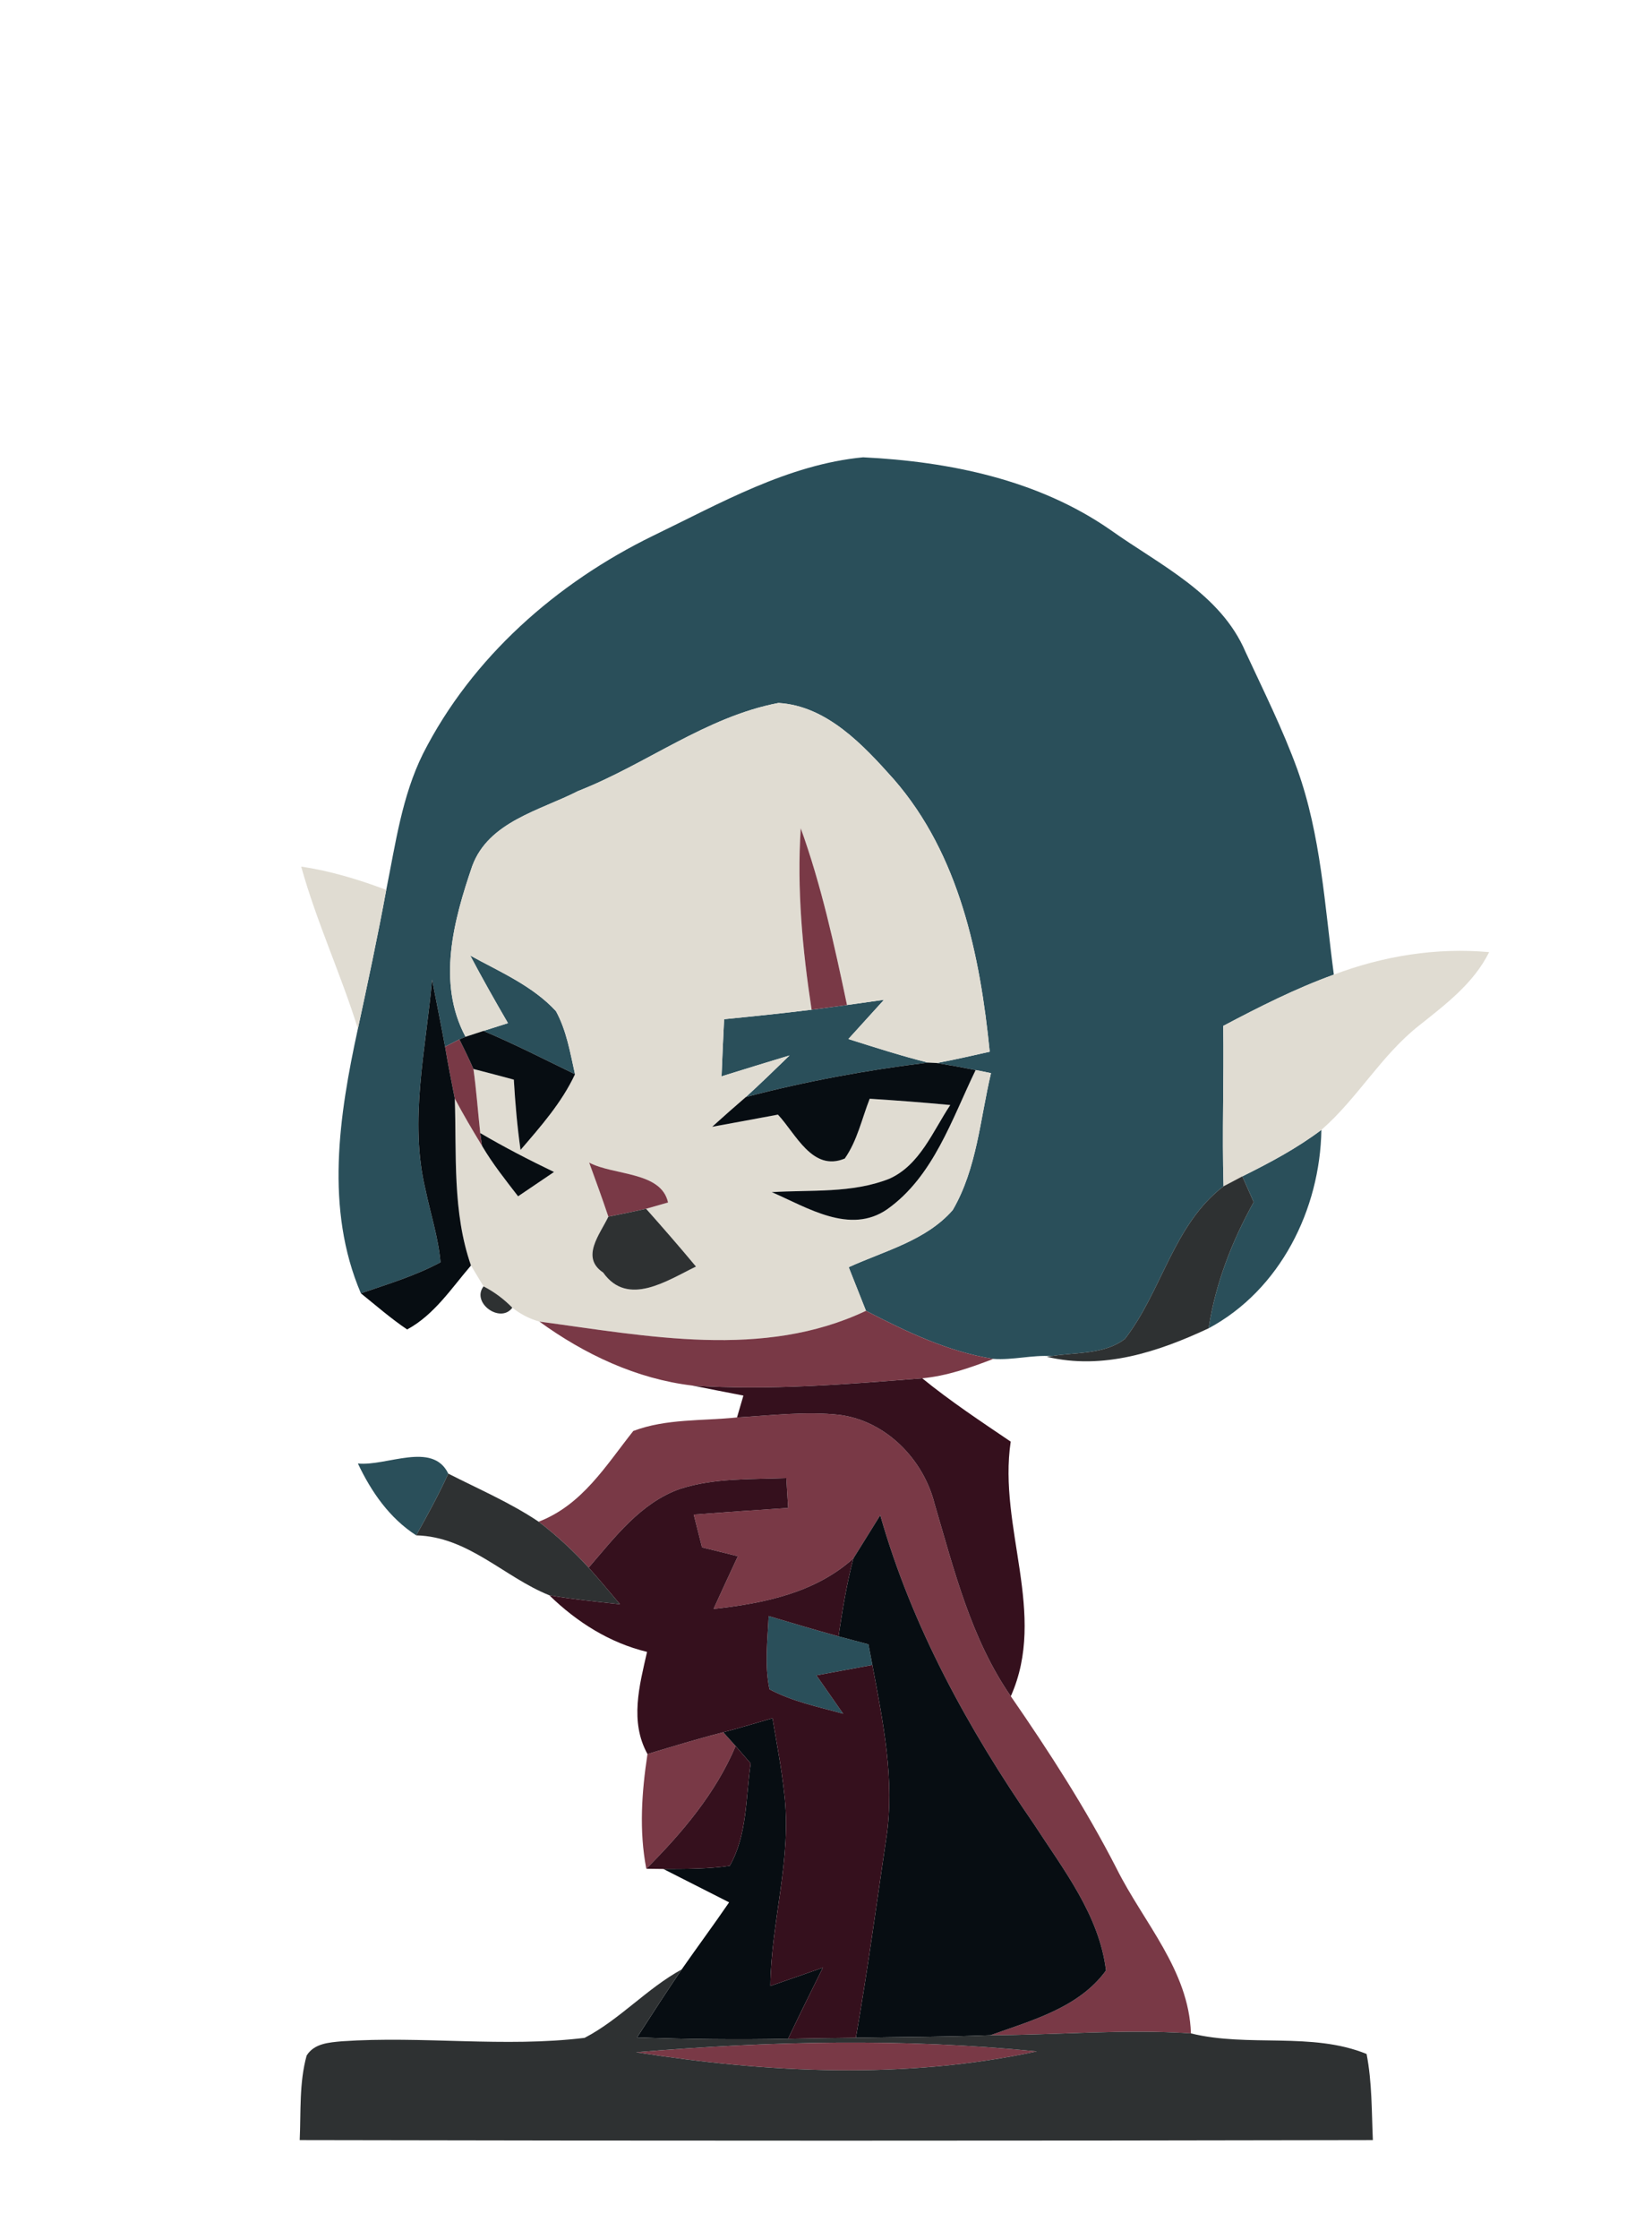 <?xml version="1.0" encoding="UTF-8" ?>
<!DOCTYPE svg PUBLIC "-//W3C//DTD SVG 1.1//EN" "http://www.w3.org/Graphics/SVG/1.1/DTD/svg11.dtd">
<svg width="155pt" height="210pt" viewBox="0 0 155 210" version="1.1" xmlns="http://www.w3.org/2000/svg">
<g id="#2a4f5aff">
<path fill="#2a4f5a" opacity="1.00" d=" M 61.27 50.25 C 67.57 47.21 73.90 43.57 80.98 42.89 C 89.11 43.29 97.45 45.00 104.23 49.73 C 108.83 53.00 114.52 55.66 116.86 61.14 C 118.55 64.78 120.35 68.38 121.72 72.15 C 123.94 78.33 124.29 84.95 125.15 91.41 C 121.55 92.71 118.14 94.44 114.77 96.22 C 114.85 101.24 114.65 106.25 114.80 111.26 C 110.08 114.86 109.04 121.07 105.55 125.57 C 103.62 127.06 100.95 126.81 98.66 127.19 C 96.83 127.07 95.02 127.58 93.20 127.45 C 88.95 126.78 85.04 124.90 81.25 122.94 C 80.71 121.58 80.17 120.21 79.63 118.85 C 82.98 117.32 86.89 116.36 89.39 113.49 C 91.66 109.60 91.96 104.95 92.98 100.65 C 92.62 100.57 91.90 100.43 91.54 100.36 C 90.33 100.12 89.12 99.90 87.90 99.70 C 89.57 99.39 91.21 99.01 92.86 98.64 C 91.96 89.61 90.01 80.16 83.88 73.11 C 81.02 69.90 77.59 66.20 73.04 65.93 C 66.23 67.23 60.61 71.70 54.24 74.19 C 50.69 76.01 45.85 77.05 44.31 81.22 C 42.57 86.30 40.97 92.18 43.68 97.24 L 43.10 97.48 C 42.77 97.65 42.09 98.00 41.76 98.17 C 41.37 96.06 40.95 93.97 40.54 91.87 C 39.97 98.40 38.36 105.06 39.92 111.57 C 40.39 113.84 41.13 116.07 41.33 118.39 C 38.97 119.66 36.39 120.43 33.86 121.30 C 30.47 113.37 31.81 104.62 33.58 96.48 C 34.51 92.15 35.44 87.82 36.24 83.46 C 37.11 79.14 37.71 74.68 39.69 70.69 C 44.28 61.65 52.23 54.66 61.27 50.25 Z" />
<path fill="#2a4f5a" opacity="1.00" d=" M 44.12 89.62 C 46.90 91.15 49.96 92.45 52.16 94.83 C 53.16 96.65 53.50 98.74 53.95 100.75 C 51.10 99.37 48.28 97.92 45.36 96.69 C 45.94 96.51 47.08 96.14 47.66 95.96 C 46.44 93.86 45.25 91.76 44.12 89.62 Z" />
<path fill="#2a4f5a" opacity="1.00" d=" M 79.47 94.26 C 80.63 94.10 81.78 93.93 82.94 93.77 C 81.83 95.00 80.71 96.22 79.60 97.45 C 82.07 98.23 84.55 99.03 87.07 99.66 C 81.31 100.36 75.59 101.42 69.98 102.89 C 71.37 101.62 72.73 100.30 74.08 98.99 C 71.95 99.63 69.83 100.29 67.70 100.95 C 67.77 99.16 67.85 97.38 67.94 95.59 C 70.68 95.32 73.41 95.04 76.15 94.70 C 77.26 94.56 78.36 94.41 79.47 94.26 Z" />
<path fill="#2a4f5a" opacity="1.00" d=" M 116.56 110.33 C 119.13 109.06 121.68 107.70 123.98 105.97 C 123.86 113.43 120.12 120.98 113.40 124.58 C 114.04 120.39 115.58 116.43 117.63 112.74 C 117.36 112.14 116.83 110.94 116.56 110.33 Z" />
<path fill="#2a4f5a" opacity="1.00" d=" M 33.58 137.26 C 36.26 137.54 40.59 135.15 42.06 138.21 C 41.16 140.19 40.11 142.10 39.05 144.00 C 36.54 142.38 34.83 139.91 33.58 137.26 Z" />
<path fill="#2a4f5a" opacity="1.00" d=" M 72.12 151.57 C 74.30 152.22 76.48 152.87 78.67 153.47 C 79.38 153.66 80.78 154.04 81.48 154.22 C 81.57 154.71 81.76 155.68 81.85 156.16 C 80.10 156.48 78.35 156.81 76.60 157.13 C 77.44 158.33 78.27 159.53 79.11 160.73 C 76.77 160.08 74.35 159.59 72.20 158.44 C 71.72 156.18 72.02 153.85 72.12 151.57 Z" />
</g>
<g id="#e0dcd2ff">
<path fill="#e0dcd2" opacity="1.00" d=" M 54.24 74.19 C 60.61 71.70 66.23 67.23 73.04 65.93 C 77.59 66.20 81.02 69.90 83.88 73.11 C 90.01 80.16 91.96 89.61 92.86 98.64 C 91.21 99.01 89.57 99.39 87.90 99.70 L 87.07 99.66 C 84.55 99.03 82.07 98.23 79.60 97.45 C 80.71 96.22 81.83 95.00 82.94 93.77 C 81.78 93.93 80.63 94.10 79.47 94.26 C 78.29 88.66 77.07 83.06 75.13 77.68 C 74.76 83.38 75.29 89.07 76.15 94.70 C 73.41 95.04 70.68 95.32 67.94 95.59 C 67.85 97.38 67.77 99.16 67.70 100.95 C 69.83 100.29 71.95 99.63 74.08 98.99 C 72.73 100.30 71.37 101.62 69.98 102.89 C 68.91 103.81 67.86 104.74 66.82 105.68 C 68.88 105.31 70.93 104.92 72.99 104.54 C 74.67 106.33 76.22 109.93 79.26 108.66 C 80.44 106.98 80.86 104.93 81.60 103.05 C 84.12 103.21 86.64 103.40 89.16 103.64 C 87.52 106.10 86.31 109.28 83.43 110.56 C 79.93 111.94 76.08 111.58 72.41 111.81 C 75.73 113.24 79.75 115.84 83.25 113.41 C 87.59 110.33 89.31 104.95 91.54 100.36 C 91.90 100.43 92.62 100.57 92.98 100.65 C 91.96 104.95 91.66 109.60 89.39 113.49 C 86.89 116.36 82.98 117.32 79.63 118.85 C 80.17 120.21 80.71 121.58 81.25 122.94 C 71.62 127.51 60.71 125.30 50.61 123.95 C 49.67 123.69 48.83 123.25 48.07 122.65 C 47.28 121.84 46.37 121.16 45.37 120.65 C 45.07 120.16 44.49 119.18 44.19 118.69 C 42.43 113.64 42.85 108.27 42.67 103.03 C 43.47 104.54 44.34 106.01 45.23 107.47 C 46.21 109.14 47.43 110.67 48.61 112.20 C 49.73 111.44 50.86 110.68 51.98 109.92 C 49.63 108.79 47.31 107.59 45.06 106.27 C 44.84 104.26 44.70 102.25 44.42 100.26 C 45.68 100.58 46.95 100.92 48.21 101.26 C 48.34 103.47 48.53 105.66 48.84 107.85 C 50.74 105.64 52.71 103.41 53.95 100.75 C 53.50 98.74 53.16 96.65 52.16 94.83 C 49.96 92.45 46.90 91.15 44.12 89.62 C 45.25 91.76 46.44 93.86 47.66 95.96 C 47.08 96.14 45.94 96.51 45.36 96.69 C 44.94 96.83 44.10 97.10 43.68 97.24 C 40.97 92.18 42.57 86.30 44.31 81.22 C 45.85 77.05 50.69 76.01 54.24 74.19 M 55.28 109.04 C 55.90 110.73 56.51 112.41 57.08 114.11 C 56.29 115.77 54.45 117.93 56.59 119.35 C 58.91 122.63 62.64 120.07 65.30 118.79 C 63.77 116.95 62.20 115.15 60.62 113.37 C 61.14 113.22 62.17 112.93 62.68 112.78 C 62.04 109.86 57.62 110.27 55.28 109.04 Z" />
<path fill="#e0dcd2" opacity="1.00" d=" M 28.26 81.28 C 31.00 81.68 33.65 82.49 36.24 83.46 C 35.44 87.82 34.51 92.15 33.58 96.48 C 31.98 91.35 29.70 86.46 28.26 81.28 Z" />
<path fill="#e0dcd2" opacity="1.00" d=" M 125.15 91.41 C 129.79 89.66 134.76 88.85 139.72 89.30 C 138.27 92.22 135.64 94.20 133.15 96.18 C 129.60 98.97 127.37 103.02 123.98 105.97 C 121.68 107.70 119.13 109.06 116.56 110.33 C 116.12 110.57 115.24 111.03 114.80 111.26 C 114.65 106.25 114.85 101.24 114.77 96.22 C 118.14 94.44 121.55 92.71 125.15 91.41 Z" />
</g>
<g id="#793946ff">
<path fill="#793946" opacity="1.00" d=" M 75.13 77.68 C 77.07 83.06 78.29 88.66 79.47 94.26 C 78.36 94.41 77.26 94.56 76.15 94.70 C 75.29 89.07 74.76 83.38 75.13 77.68 Z" />
<path fill="#793946" opacity="1.00" d=" M 41.76 98.17 C 42.09 98.00 42.77 97.65 43.10 97.48 C 43.56 98.40 44.01 99.32 44.42 100.26 C 44.70 102.25 44.84 104.26 45.06 106.27 C 45.10 106.57 45.18 107.17 45.23 107.47 C 44.34 106.01 43.47 104.54 42.67 103.03 C 42.35 101.41 42.03 99.79 41.76 98.17 Z" />
<path fill="#793946" opacity="1.00" d=" M 55.28 109.04 C 57.62 110.27 62.04 109.86 62.68 112.78 C 62.17 112.93 61.14 113.22 60.62 113.37 C 59.45 113.63 58.27 113.88 57.08 114.11 C 56.51 112.41 55.90 110.73 55.28 109.04 Z" />
<path fill="#793946" opacity="1.00" d=" M 81.25 122.94 C 85.04 124.90 88.95 126.78 93.20 127.45 C 91.04 128.28 88.84 129.05 86.53 129.27 C 79.36 129.84 72.15 130.43 64.96 129.95 C 59.73 129.33 54.84 127.02 50.61 123.95 C 60.71 125.30 71.62 127.51 81.25 122.94 Z" />
<path fill="#793946" opacity="1.00" d=" M 69.15 132.94 C 72.35 132.76 75.57 132.35 78.78 132.70 C 83.14 133.28 86.64 136.86 87.69 141.05 C 89.52 147.26 91.10 153.68 94.84 159.09 C 98.44 164.30 101.88 169.62 104.77 175.26 C 107.29 180.31 111.55 184.79 111.74 190.71 C 105.47 190.28 99.19 190.87 92.93 190.88 C 96.79 189.50 101.24 188.30 103.77 184.81 C 103.14 179.61 99.77 175.34 97.01 171.08 C 90.86 162.17 85.57 152.58 82.59 142.11 C 81.75 143.46 80.91 144.81 80.07 146.16 C 76.47 149.41 71.62 150.39 66.95 150.90 C 67.70 149.25 68.46 147.61 69.23 145.96 C 68.11 145.68 66.99 145.40 65.87 145.13 C 65.61 144.10 65.35 143.08 65.09 142.05 C 68.04 141.83 70.99 141.62 73.95 141.43 C 73.90 140.73 73.82 139.33 73.78 138.63 C 70.44 138.76 67.00 138.60 63.78 139.65 C 60.11 140.95 57.68 144.19 55.23 147.03 C 53.80 145.46 52.23 144.01 50.54 142.72 C 54.64 141.14 56.84 137.46 59.42 134.21 C 62.51 133.04 65.91 133.28 69.15 132.94 Z" />
<path fill="#793946" opacity="1.00" d=" M 60.75 164.51 C 63.11 163.80 65.47 163.08 67.86 162.47 C 68.15 162.80 68.73 163.44 69.02 163.76 C 67.15 168.19 64.00 171.90 60.64 175.27 C 59.95 171.70 60.21 168.07 60.75 164.51 Z" />
<path fill="#793946" opacity="1.00" d=" M 59.68 192.48 C 72.16 191.43 84.80 191.15 97.28 192.40 C 84.94 195.05 72.07 194.43 59.68 192.48 Z" />
</g>
<g id="#070d12ff">
<path fill="#070d12" opacity="1.00" d=" M 40.54 91.87 C 40.95 93.97 41.37 96.06 41.76 98.17 C 42.03 99.79 42.35 101.41 42.67 103.03 C 42.85 108.27 42.43 113.64 44.19 118.69 C 42.36 120.82 40.74 123.32 38.20 124.69 C 36.67 123.66 35.29 122.45 33.86 121.30 C 36.39 120.43 38.97 119.66 41.33 118.39 C 41.13 116.07 40.39 113.84 39.92 111.57 C 38.36 105.06 39.97 98.40 40.54 91.87 Z" />
<path fill="#070d12" opacity="1.00" d=" M 43.10 97.48 L 43.68 97.24 C 44.10 97.10 44.94 96.83 45.36 96.69 C 48.28 97.92 51.10 99.37 53.95 100.75 C 52.71 103.41 50.74 105.64 48.84 107.85 C 48.53 105.66 48.34 103.47 48.21 101.26 C 46.95 100.92 45.68 100.58 44.42 100.26 C 44.01 99.32 43.56 98.40 43.10 97.48 Z" />
<path fill="#070d12" opacity="1.00" d=" M 69.98 102.89 C 75.59 101.42 81.31 100.36 87.07 99.66 L 87.90 99.70 C 89.12 99.90 90.33 100.12 91.54 100.36 C 89.31 104.95 87.59 110.33 83.25 113.41 C 79.75 115.84 75.73 113.24 72.41 111.81 C 76.08 111.58 79.93 111.94 83.43 110.56 C 86.31 109.28 87.52 106.10 89.16 103.64 C 86.64 103.40 84.12 103.21 81.60 103.05 C 80.86 104.93 80.44 106.98 79.26 108.66 C 76.22 109.93 74.67 106.33 72.99 104.54 C 70.93 104.92 68.88 105.31 66.82 105.68 C 67.86 104.74 68.91 103.81 69.98 102.89 Z" />
<path fill="#070d12" opacity="1.00" d=" M 45.23 107.47 C 45.18 107.17 45.10 106.57 45.06 106.27 C 47.31 107.59 49.63 108.79 51.98 109.92 C 50.86 110.68 49.73 111.44 48.61 112.20 C 47.43 110.67 46.21 109.14 45.23 107.47 Z" />
<path fill="#070d12" opacity="1.00" d=" M 80.07 146.16 C 80.91 144.81 81.75 143.46 82.59 142.11 C 85.57 152.58 90.86 162.17 97.01 171.08 C 99.77 175.34 103.14 179.61 103.77 184.81 C 101.24 188.30 96.79 189.50 92.93 190.88 C 88.72 191.05 84.51 191.04 80.30 191.12 C 81.39 184.91 82.23 178.66 83.15 172.43 C 83.99 166.98 82.85 161.51 81.85 156.16 C 81.76 155.68 81.57 154.71 81.48 154.22 C 80.78 154.04 79.38 153.66 78.67 153.47 C 79.04 151.02 79.43 148.56 80.07 146.16 Z" />
<path fill="#070d12" opacity="1.00" d=" M 67.86 162.47 C 69.41 162.05 70.95 161.60 72.48 161.15 C 72.87 163.49 73.33 165.83 73.58 168.19 C 74.33 174.26 72.34 180.20 72.28 186.26 C 73.93 185.69 75.57 185.12 77.21 184.54 C 76.10 186.76 75.01 188.98 73.94 191.22 C 69.21 191.32 64.49 191.26 59.77 191.09 C 61.15 188.95 62.53 186.81 63.96 184.71 C 65.43 182.60 66.96 180.54 68.41 178.42 C 66.35 177.37 64.30 176.33 62.24 175.29 C 64.32 175.28 66.41 175.30 68.47 174.99 C 70.12 172.09 69.96 168.60 70.43 165.39 C 70.08 164.98 69.37 164.17 69.02 163.76 C 68.73 163.44 68.15 162.80 67.86 162.47 Z" />
</g>
<g id="#2e3132ff">
<path fill="#2e3132" opacity="1.00" d=" M 114.80 111.26 C 115.24 111.03 116.12 110.57 116.56 110.33 C 116.83 110.94 117.36 112.14 117.63 112.74 C 115.58 116.43 114.04 120.39 113.40 124.58 C 108.66 126.80 103.48 128.51 98.21 127.25 L 98.66 127.19 C 100.95 126.81 103.62 127.06 105.55 125.57 C 109.04 121.07 110.08 114.86 114.80 111.26 Z" />
<path fill="#2e3132" opacity="1.00" d=" M 57.08 114.11 C 58.27 113.88 59.45 113.63 60.62 113.37 C 62.20 115.15 63.77 116.95 65.30 118.79 C 62.64 120.07 58.91 122.63 56.59 119.35 C 54.45 117.93 56.29 115.77 57.08 114.11 Z" />
<path fill="#2e3132" opacity="1.00" d=" M 45.37 120.65 C 46.37 121.16 47.28 121.84 48.07 122.65 C 46.94 124.18 44.19 122.17 45.37 120.65 Z" />
<path fill="#2e3132" opacity="1.00" d=" M 42.06 138.21 C 44.91 139.66 47.87 140.93 50.54 142.72 C 52.23 144.01 53.80 145.46 55.23 147.03 C 56.24 148.15 57.20 149.31 58.17 150.46 C 55.96 150.22 53.74 150.00 51.54 149.62 C 47.30 147.92 43.94 144.12 39.05 144.00 C 40.11 142.10 41.16 140.19 42.06 138.21 Z" />
<path fill="#2e3132" opacity="1.00" d=" M 54.85 191.13 C 58.15 189.41 60.68 186.51 63.96 184.71 C 62.53 186.81 61.15 188.95 59.77 191.09 C 64.49 191.26 69.21 191.32 73.94 191.22 C 76.06 191.18 78.18 191.14 80.30 191.12 C 84.51 191.04 88.72 191.05 92.93 190.88 C 99.19 190.87 105.47 190.28 111.74 190.71 C 117.14 192.04 123.07 190.54 128.22 192.64 C 128.74 195.30 128.69 198.02 128.81 200.72 C 95.24 200.79 61.68 200.79 28.12 200.72 C 28.24 198.07 28.06 195.36 28.77 192.79 C 29.48 191.64 30.89 191.56 32.08 191.45 C 39.66 190.93 47.30 192.05 54.85 191.13 M 59.68 192.48 C 72.07 194.43 84.94 195.05 97.28 192.40 C 84.80 191.15 72.16 191.43 59.68 192.48 Z" />
</g>
<g id="#35101dff">
<path fill="#35101d" opacity="1.00" d=" M 64.96 129.95 C 72.15 130.43 79.36 129.84 86.53 129.27 C 89.17 131.42 92.01 133.30 94.83 135.21 C 93.63 143.26 98.29 151.35 94.84 159.09 C 91.10 153.68 89.52 147.26 87.69 141.05 C 86.64 136.86 83.14 133.28 78.78 132.70 C 75.57 132.35 72.35 132.76 69.15 132.94 C 69.30 132.43 69.60 131.41 69.75 130.89 C 68.15 130.58 66.55 130.27 64.96 129.95 Z" />
<path fill="#35101d" opacity="1.00" d=" M 63.78 139.65 C 67.00 138.60 70.44 138.76 73.78 138.63 C 73.82 139.33 73.90 140.73 73.95 141.43 C 70.99 141.62 68.04 141.83 65.09 142.05 C 65.35 143.08 65.61 144.10 65.87 145.13 C 66.99 145.40 68.11 145.68 69.23 145.96 C 68.46 147.61 67.70 149.25 66.95 150.90 C 71.62 150.39 76.47 149.41 80.07 146.16 C 79.43 148.56 79.04 151.02 78.67 153.47 C 76.48 152.87 74.30 152.22 72.12 151.57 C 72.02 153.85 71.72 156.18 72.20 158.44 C 74.35 159.59 76.77 160.08 79.11 160.73 C 78.27 159.53 77.44 158.33 76.60 157.13 C 78.35 156.81 80.10 156.48 81.85 156.16 C 82.85 161.51 83.99 166.98 83.15 172.43 C 82.23 178.66 81.39 184.91 80.30 191.12 C 78.18 191.14 76.06 191.18 73.94 191.22 C 75.01 188.98 76.10 186.76 77.21 184.54 C 75.57 185.12 73.93 185.69 72.28 186.26 C 72.34 180.20 74.33 174.26 73.58 168.19 C 73.33 165.83 72.87 163.49 72.48 161.15 C 70.95 161.60 69.41 162.05 67.86 162.47 C 65.47 163.08 63.11 163.80 60.75 164.51 C 59.07 161.47 59.99 158.10 60.71 154.93 C 57.19 154.08 54.12 152.13 51.54 149.62 C 53.74 150.00 55.96 150.22 58.17 150.46 C 57.20 149.31 56.24 148.15 55.23 147.03 C 57.68 144.19 60.11 140.95 63.78 139.65 Z" />
<path fill="#35101d" opacity="1.00" d=" M 69.02 163.76 C 69.37 164.17 70.08 164.98 70.43 165.39 C 69.96 168.60 70.12 172.09 68.47 174.99 C 66.41 175.30 64.32 175.28 62.24 175.29 C 61.84 175.28 61.04 175.27 60.64 175.27 C 64.00 171.90 67.15 168.19 69.02 163.76 Z" />
</g>
</svg>
